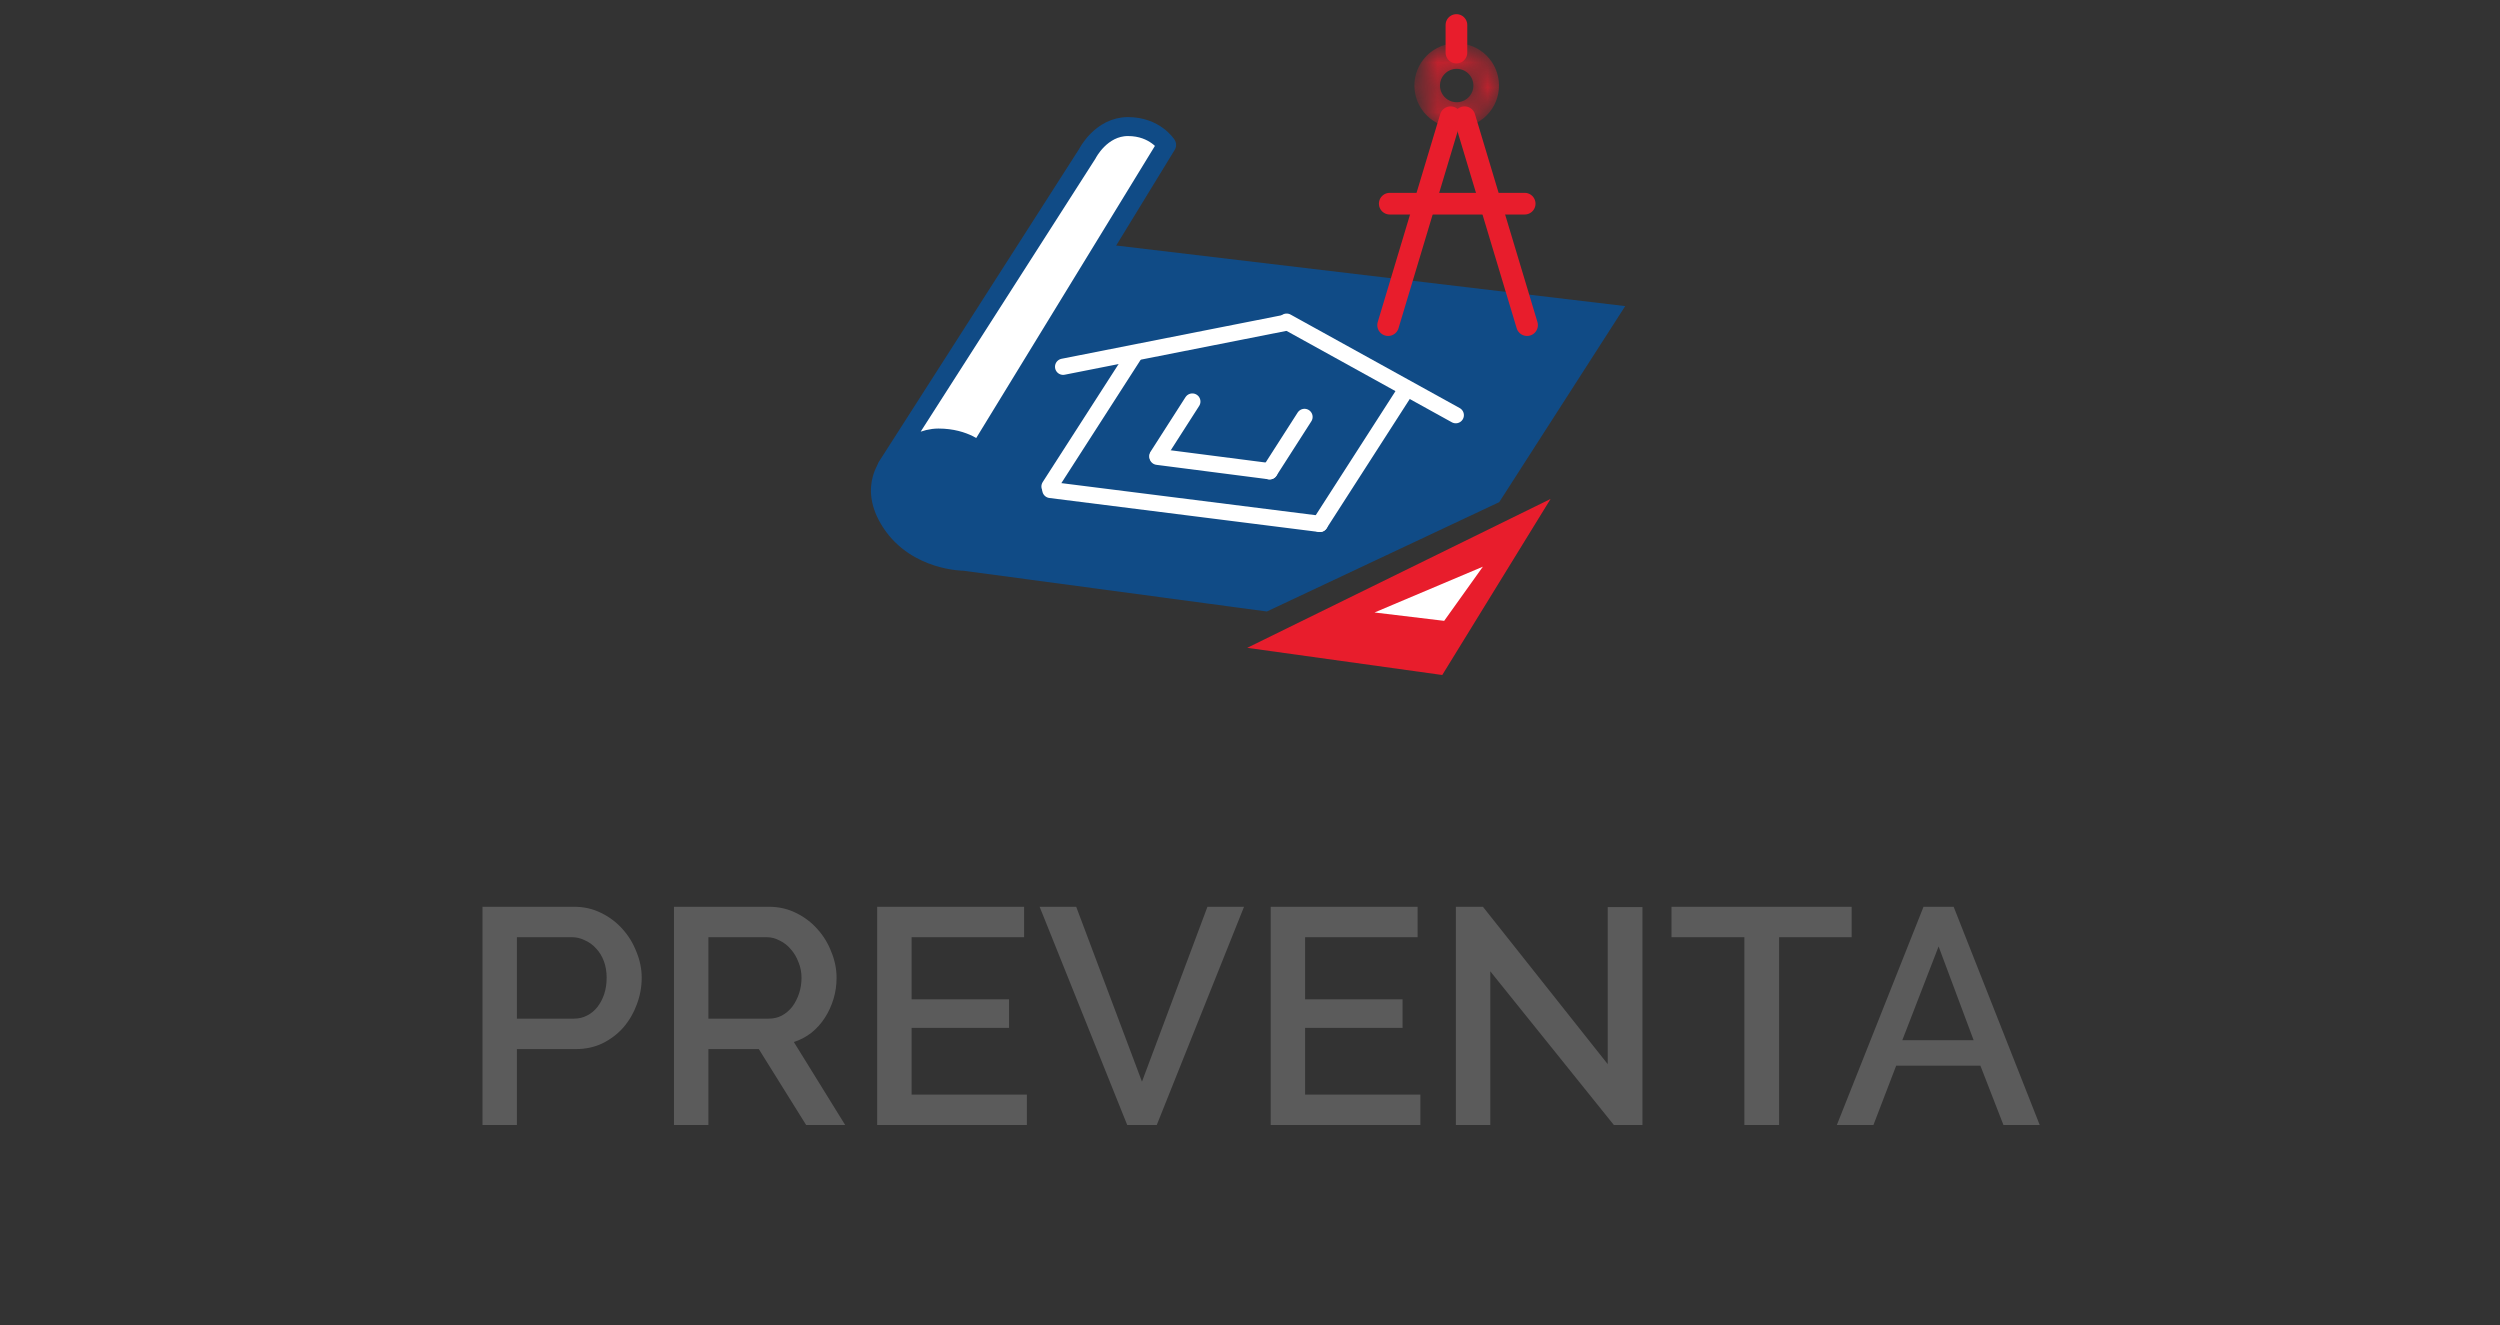 <svg width="100" height="53" viewBox="0 0 100 53" fill="none" xmlns="http://www.w3.org/2000/svg">
<rect x="0" y="0" width="100" height="53" fill="#333333" stroke="none"/>
<path d="M19.299 45V36.271H22.963C23.356 36.271 23.717 36.353 24.045 36.517C24.381 36.681 24.668 36.898 24.905 37.168C25.143 37.431 25.327 37.734 25.459 38.078C25.598 38.414 25.668 38.758 25.668 39.111C25.668 39.48 25.602 39.836 25.471 40.181C25.348 40.517 25.172 40.82 24.942 41.09C24.713 41.353 24.434 41.566 24.106 41.73C23.787 41.885 23.43 41.963 23.037 41.963H20.676V45H19.299ZM20.676 40.746H22.95C23.147 40.746 23.323 40.705 23.479 40.623C23.643 40.541 23.782 40.426 23.897 40.279C24.012 40.131 24.102 39.959 24.168 39.763C24.233 39.566 24.266 39.349 24.266 39.111C24.266 38.865 24.229 38.644 24.155 38.447C24.081 38.25 23.979 38.082 23.848 37.943C23.717 37.795 23.565 37.685 23.393 37.611C23.229 37.529 23.057 37.488 22.877 37.488H20.676V40.746ZM26.959 45V36.271H30.758C31.151 36.271 31.512 36.353 31.84 36.517C32.176 36.681 32.463 36.898 32.7 37.168C32.938 37.431 33.123 37.734 33.254 38.078C33.393 38.414 33.463 38.758 33.463 39.111C33.463 39.406 33.422 39.689 33.34 39.959C33.258 40.23 33.143 40.48 32.996 40.709C32.848 40.939 32.668 41.139 32.455 41.312C32.242 41.476 32.008 41.599 31.754 41.681L33.807 45H32.246L30.352 41.963H28.336V45H26.959ZM28.336 40.746H30.746C30.942 40.746 31.119 40.705 31.274 40.623C31.438 40.533 31.578 40.414 31.692 40.267C31.807 40.111 31.897 39.935 31.963 39.738C32.028 39.541 32.061 39.332 32.061 39.111C32.061 38.89 32.02 38.681 31.938 38.484C31.864 38.287 31.762 38.115 31.631 37.968C31.508 37.82 31.36 37.705 31.188 37.623C31.024 37.533 30.852 37.488 30.672 37.488H28.336V40.746ZM41.075 43.783V45H35.087V36.271H40.964V37.488H36.464V39.972H40.362V41.115H36.464V43.783H41.075ZM43.048 36.271L45.679 43.267L48.298 36.271H49.761L46.27 45H45.089L41.585 36.271H43.048ZM56.815 43.783V45H50.828V36.271H56.704V37.488H52.204V39.972H56.102V41.115H52.204V43.783H56.815ZM59.612 38.853V45H58.235V36.271H59.317L64.309 42.566V36.283H65.698V45H64.555L59.612 38.853ZM74.066 37.488H71.164V45H69.775V37.488H66.861V36.271H74.066V37.488ZM76.941 36.271H78.146L81.589 45H80.138L79.216 42.627H75.847L74.937 45H73.474L76.941 36.271ZM78.945 41.607L77.544 37.857L76.093 41.607H78.945Z" fill="#5B5B5B"/>
<path d="M41.981 9.667L64.731 12.375L59.857 19.959L50.648 24.292L38.551 22.667C38.551 22.667 36.565 22.667 35.481 21.042C34.398 19.417 35.482 18.334 35.482 18.334L41.981 9.667Z" fill="#104B86" stroke="#104B86" stroke-width="0.325"/>
<path d="M45.347 14.225L41.981 19.46" stroke="white" stroke-width="0.65" stroke-linecap="round"/>
<path d="M47.693 16.062L46.299 18.238" stroke="white" stroke-width="0.65" stroke-linecap="round"/>
<path d="M51.466 12.902L42.525 14.67" stroke="white" stroke-width="0.65" stroke-linecap="round"/>
<path d="M58.023 4.69L55.525 13.005" stroke="#E81D2C" stroke-width="0.867" stroke-linecap="round"/>
<path d="M58.583 4.69L61.082 13.005" stroke="#E81D2C" stroke-width="0.867" stroke-linecap="round"/>
<path d="M55.59 8.147L60.987 8.147" stroke="#E81D2C" stroke-width="0.867" stroke-linecap="round"/>
<path d="M58.257 1L58.257 2.104" stroke="#E81D2C" stroke-width="0.867" stroke-linecap="round"/>
<path d="M56.157 15.721L52.792 20.956" stroke="white" stroke-width="0.65" stroke-linecap="round"/>
<path d="M58.231 16.607L51.466 12.867" stroke="white" stroke-width="0.65" stroke-linecap="round"/>
<path d="M52.18 16.677L50.786 18.852" stroke="white" stroke-width="0.65" stroke-linecap="round"/>
<path d="M49.889 25.913L57.69 27L62.023 19.958L49.889 25.913Z" fill="#E81D2C"/>
<path d="M54.981 24.499L57.767 24.834L59.315 22.667L54.981 24.499Z" fill="white"/>
<path d="M52.792 20.956L42.015 19.597" stroke="white" stroke-width="0.65" stroke-linecap="round"/>
<path d="M50.786 18.849L46.299 18.271" stroke="white" stroke-width="0.65" stroke-linecap="round"/>
<mask id="path-17-inside-1_1791_39540" fill="white">
<path d="M59.243 2.221C59.906 2.76 60.007 3.734 59.468 4.397C58.929 5.06 57.955 5.161 57.292 4.622C56.629 4.083 56.529 3.109 57.068 2.446C57.606 1.783 58.58 1.683 59.243 2.221ZM57.755 4.053C58.103 4.336 58.616 4.283 58.899 3.935C59.182 3.586 59.129 3.074 58.781 2.79C58.432 2.507 57.92 2.56 57.636 2.909C57.353 3.257 57.406 3.77 57.755 4.053Z"/>
</mask>
<path d="M59.243 2.221C59.906 2.76 60.007 3.734 59.468 4.397C58.929 5.06 57.955 5.161 57.292 4.622C56.629 4.083 56.529 3.109 57.068 2.446C57.606 1.783 58.58 1.683 59.243 2.221ZM57.755 4.053C58.103 4.336 58.616 4.283 58.899 3.935C59.182 3.586 59.129 3.074 58.781 2.79C58.432 2.507 57.92 2.56 57.636 2.909C57.353 3.257 57.406 3.77 57.755 4.053Z" fill="#E81D2C" stroke="#E81D2C" stroke-width="0.291" mask="url(#path-17-inside-1_1791_39540)"/>
<path d="M43.495 6.146C43.495 6.146 44.037 5.063 45.12 5.063C46.204 5.063 46.665 5.797 46.665 5.797L39.162 18.062C39.162 18.062 38.62 17.521 37.537 17.521C36.453 17.521 35.481 18.666 35.481 18.666L43.495 6.146Z" fill="white" stroke="#104B86" stroke-width="0.758" stroke-linejoin="round"/>
</svg>
